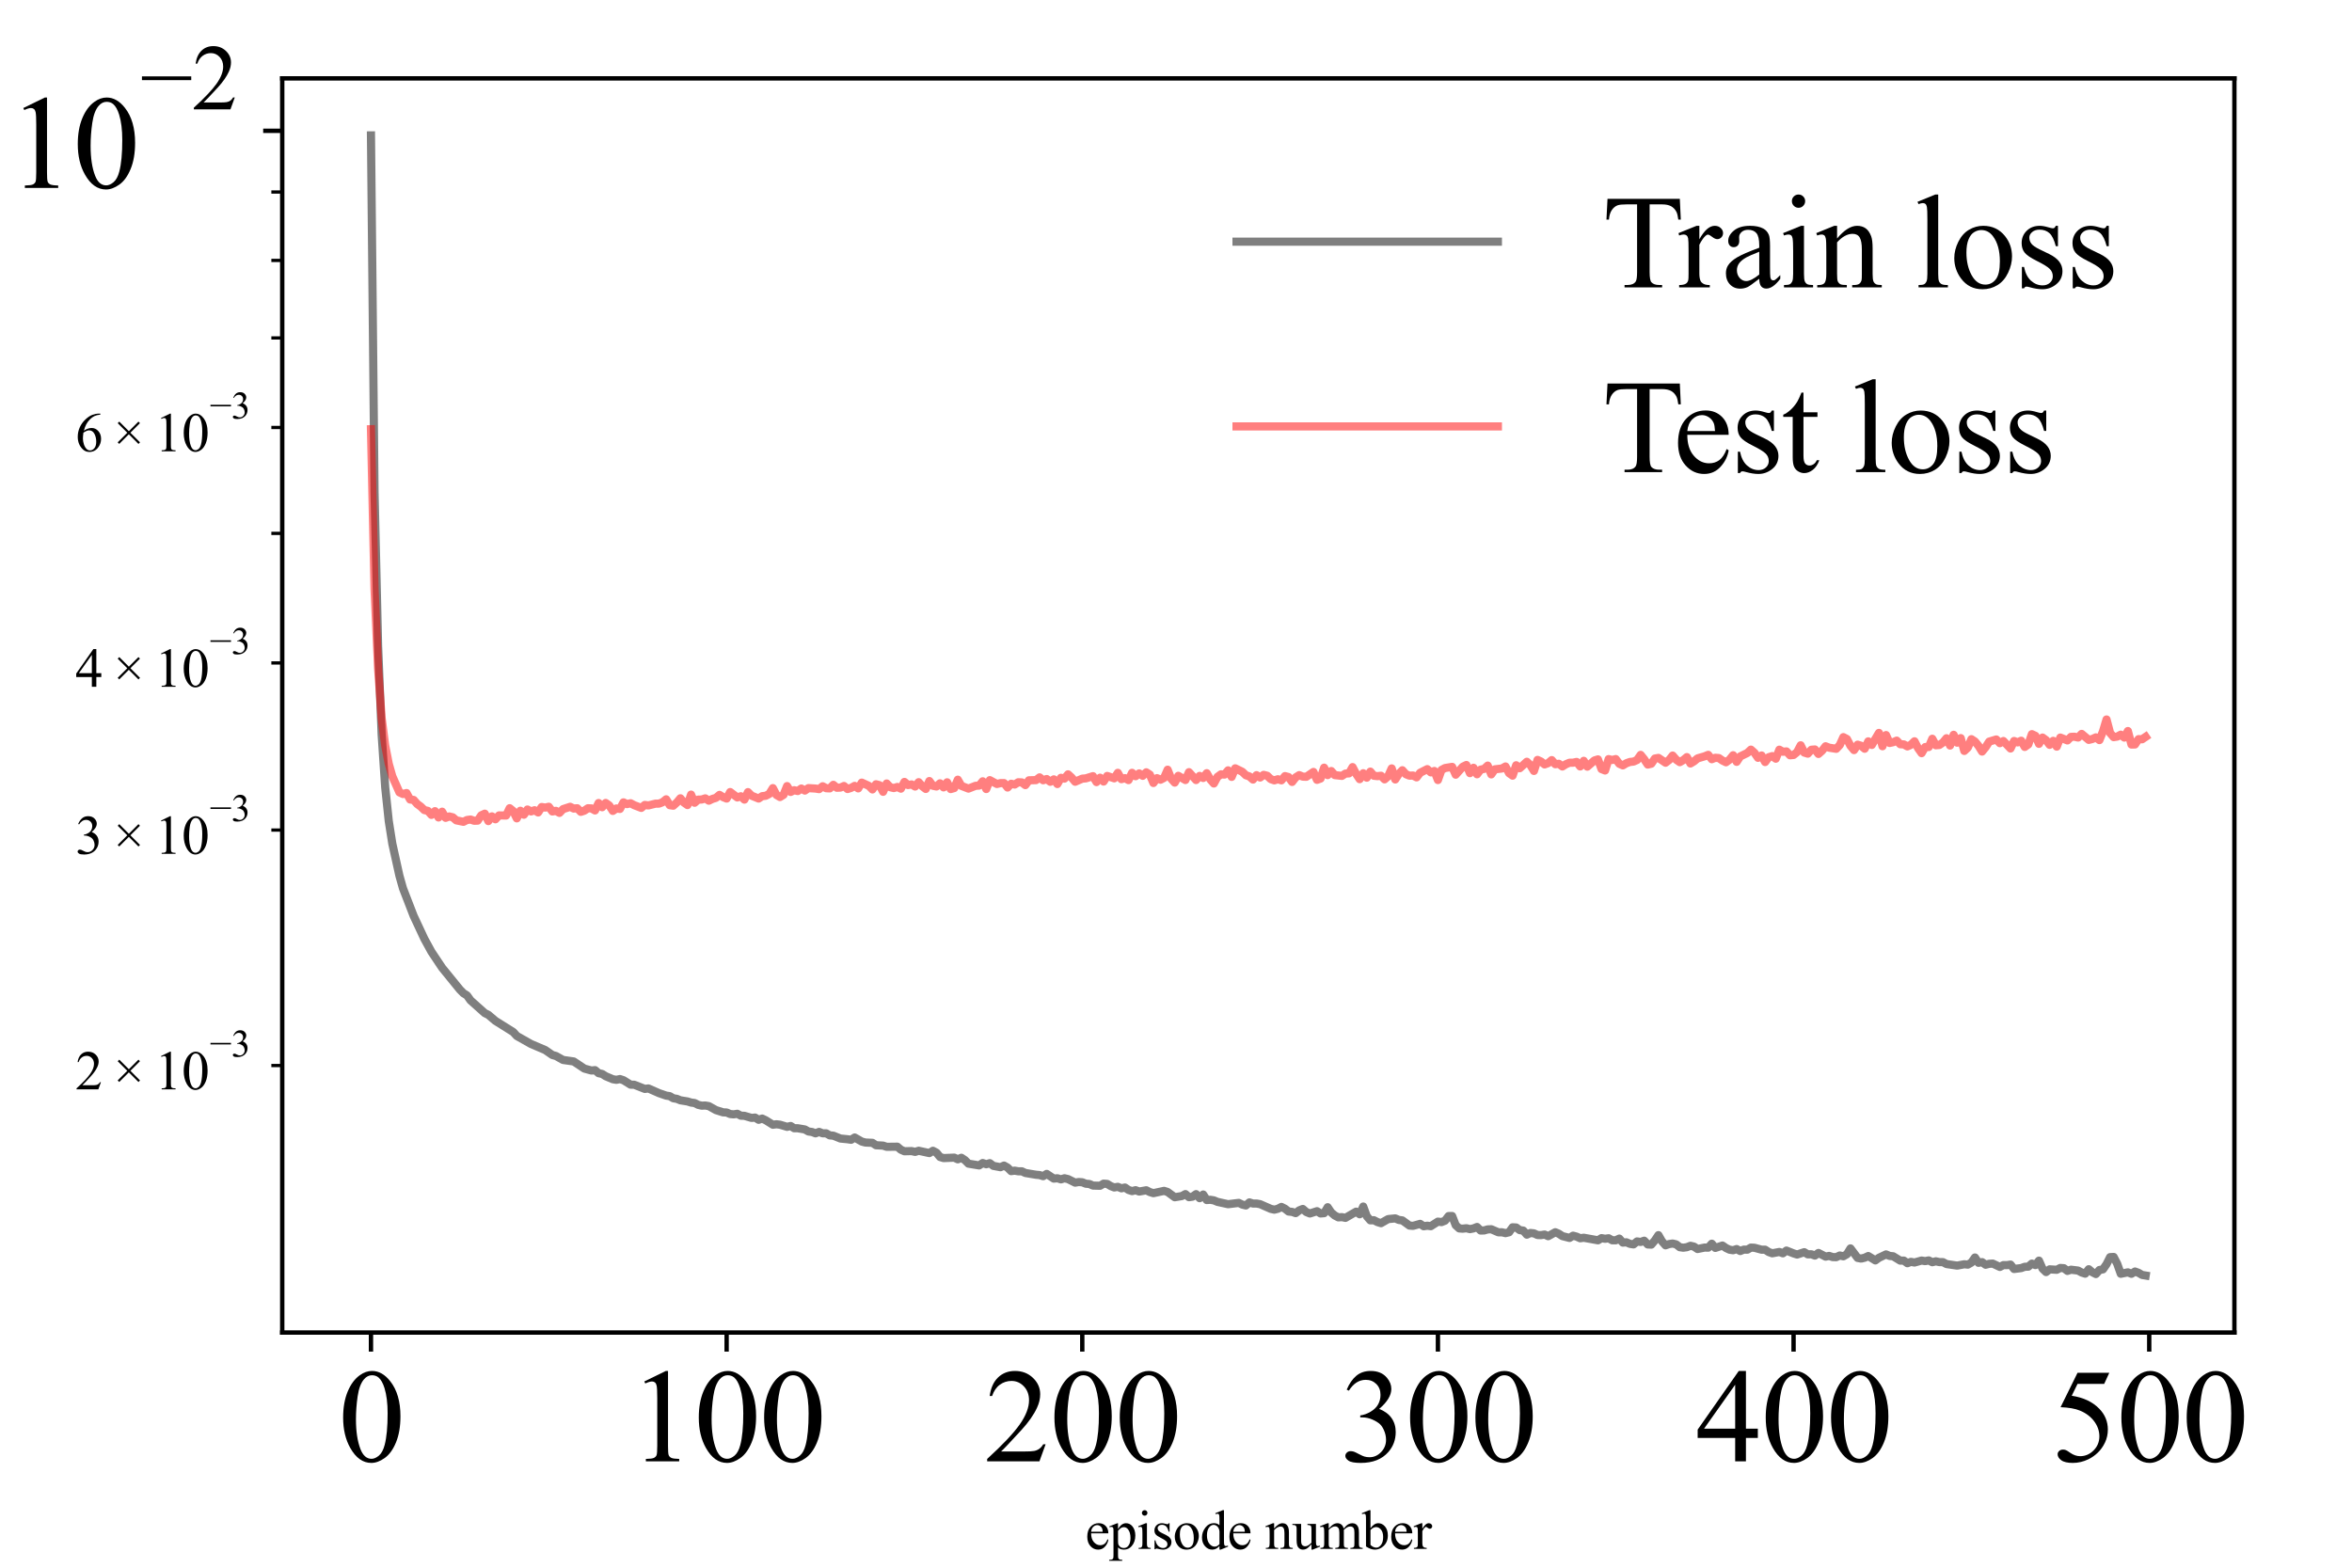 <?xml version="1.0" encoding="utf-8" standalone="no"?>
<!DOCTYPE svg PUBLIC "-//W3C//DTD SVG 1.1//EN"
  "http://www.w3.org/Graphics/SVG/1.1/DTD/svg11.dtd">
<svg xmlns:xlink="http://www.w3.org/1999/xlink" width="432pt" height="288pt" viewBox="0 0 432 288" xmlns="http://www.w3.org/2000/svg" version="1.1">
 <defs>
  <style type="text/css">*{stroke-linejoin: round; stroke-linecap: butt}</style>
 </defs>
 <g id="figure_1">
  <g id="patch_1">
   <path d="M 0 288 
L 432 288 
L 432 0 
L 0 0 
z
" style="fill: #ffffff"/>
  </g>
  <g id="axes_1">
   <g id="patch_2">
    <path d="M 51.84 244.8 
L 410.4 244.8 
L 410.4 14.4 
L 51.84 14.4 
z
" style="fill: #ffffff"/>
   </g>
   <g id="matplotlib.axis_1">
    <g id="xtick_1">
     <g id="line2d_1">
      <defs>
       <path id="me696d6ee1f" d="M 0 0 
L 0 3.5 
" style="stroke: #000000; stroke-width: 0.8"/>
      </defs>
      <g>
       <use xlink:href="#me696d6ee1f" x="68.138" y="244.8" style="stroke: #000000; stroke-width: 0.8"/>
      </g>
     </g>
     <g id="text_1">
      <!-- 0 -->
      <g transform="translate(62.138 268.465) scale(0.24 -0.24)">
       <defs>
        <path id="TimesNewRomanPSMT-30" d="M 231 2094 
Q 231 2819 450 3342 
Q 669 3866 1031 4122 
Q 1313 4325 1613 4325 
Q 2100 4325 2488 3828 
Q 2972 3213 2972 2159 
Q 2972 1422 2759 906 
Q 2547 391 2217 158 
Q 1888 -75 1581 -75 
Q 975 -75 572 641 
Q 231 1244 231 2094 
z
M 844 2016 
Q 844 1141 1059 588 
Q 1238 122 1591 122 
Q 1759 122 1940 273 
Q 2122 425 2216 781 
Q 2359 1319 2359 2297 
Q 2359 3022 2209 3506 
Q 2097 3866 1919 4016 
Q 1791 4119 1609 4119 
Q 1397 4119 1231 3928 
Q 1006 3669 925 3112 
Q 844 2556 844 2016 
z
" transform="scale(0.016)"/>
       </defs>
       <use xlink:href="#TimesNewRomanPSMT-30"/>
      </g>
     </g>
    </g>
    <g id="xtick_2">
     <g id="line2d_2">
      <g>
       <use xlink:href="#me696d6ee1f" x="133.462" y="244.8" style="stroke: #000000; stroke-width: 0.8"/>
      </g>
     </g>
     <g id="text_2">
      <!-- 100 -->
      <g transform="translate(115.462 268.465) scale(0.24 -0.24)">
       <defs>
        <path id="TimesNewRomanPSMT-31" d="M 750 3822 
L 1781 4325 
L 1884 4325 
L 1884 747 
Q 1884 391 1914 303 
Q 1944 216 2037 169 
Q 2131 122 2419 116 
L 2419 0 
L 825 0 
L 825 116 
Q 1125 122 1212 167 
Q 1300 213 1334 289 
Q 1369 366 1369 747 
L 1369 3034 
Q 1369 3497 1338 3628 
Q 1316 3728 1258 3775 
Q 1200 3822 1119 3822 
Q 1003 3822 797 3725 
L 750 3822 
z
" transform="scale(0.016)"/>
       </defs>
       <use xlink:href="#TimesNewRomanPSMT-31"/>
       <use xlink:href="#TimesNewRomanPSMT-30" x="50"/>
       <use xlink:href="#TimesNewRomanPSMT-30" x="100"/>
      </g>
     </g>
    </g>
    <g id="xtick_3">
     <g id="line2d_3">
      <g>
       <use xlink:href="#me696d6ee1f" x="198.785" y="244.8" style="stroke: #000000; stroke-width: 0.8"/>
      </g>
     </g>
     <g id="text_3">
      <!-- 200 -->
      <g transform="translate(180.785 268.465) scale(0.24 -0.24)">
       <defs>
        <path id="TimesNewRomanPSMT-32" d="M 2934 816 
L 2638 0 
L 138 0 
L 138 116 
Q 1241 1122 1691 1759 
Q 2141 2397 2141 2925 
Q 2141 3328 1894 3587 
Q 1647 3847 1303 3847 
Q 991 3847 742 3664 
Q 494 3481 375 3128 
L 259 3128 
Q 338 3706 661 4015 
Q 984 4325 1469 4325 
Q 1984 4325 2329 3994 
Q 2675 3663 2675 3213 
Q 2675 2891 2525 2569 
Q 2294 2063 1775 1497 
Q 997 647 803 472 
L 1909 472 
Q 2247 472 2383 497 
Q 2519 522 2628 598 
Q 2738 675 2819 816 
L 2934 816 
z
" transform="scale(0.016)"/>
       </defs>
       <use xlink:href="#TimesNewRomanPSMT-32"/>
       <use xlink:href="#TimesNewRomanPSMT-30" x="50"/>
       <use xlink:href="#TimesNewRomanPSMT-30" x="100"/>
      </g>
     </g>
    </g>
    <g id="xtick_4">
     <g id="line2d_4">
      <g>
       <use xlink:href="#me696d6ee1f" x="264.108" y="244.8" style="stroke: #000000; stroke-width: 0.8"/>
      </g>
     </g>
     <g id="text_4">
      <!-- 300 -->
      <g transform="translate(246.108 268.465) scale(0.24 -0.24)">
       <defs>
        <path id="TimesNewRomanPSMT-33" d="M 325 3431 
Q 506 3859 782 4092 
Q 1059 4325 1472 4325 
Q 1981 4325 2253 3994 
Q 2459 3747 2459 3466 
Q 2459 3003 1878 2509 
Q 2269 2356 2469 2072 
Q 2669 1788 2669 1403 
Q 2669 853 2319 450 
Q 1863 -75 997 -75 
Q 569 -75 414 31 
Q 259 138 259 259 
Q 259 350 332 419 
Q 406 488 509 488 
Q 588 488 669 463 
Q 722 447 909 348 
Q 1097 250 1169 231 
Q 1284 197 1416 197 
Q 1734 197 1970 444 
Q 2206 691 2206 1028 
Q 2206 1275 2097 1509 
Q 2016 1684 1919 1775 
Q 1784 1900 1550 2001 
Q 1316 2103 1072 2103 
L 972 2103 
L 972 2197 
Q 1219 2228 1467 2375 
Q 1716 2522 1828 2728 
Q 1941 2934 1941 3181 
Q 1941 3503 1739 3701 
Q 1538 3900 1238 3900 
Q 753 3900 428 3381 
L 325 3431 
z
" transform="scale(0.016)"/>
       </defs>
       <use xlink:href="#TimesNewRomanPSMT-33"/>
       <use xlink:href="#TimesNewRomanPSMT-30" x="50"/>
       <use xlink:href="#TimesNewRomanPSMT-30" x="100"/>
      </g>
     </g>
    </g>
    <g id="xtick_5">
     <g id="line2d_5">
      <g>
       <use xlink:href="#me696d6ee1f" x="329.432" y="244.8" style="stroke: #000000; stroke-width: 0.8"/>
      </g>
     </g>
     <g id="text_5">
      <!-- 400 -->
      <g transform="translate(311.432 268.465) scale(0.24 -0.24)">
       <defs>
        <path id="TimesNewRomanPSMT-34" d="M 2978 1563 
L 2978 1119 
L 2409 1119 
L 2409 0 
L 1894 0 
L 1894 1119 
L 100 1119 
L 100 1519 
L 2066 4325 
L 2409 4325 
L 2409 1563 
L 2978 1563 
z
M 1894 1563 
L 1894 3666 
L 406 1563 
L 1894 1563 
z
" transform="scale(0.016)"/>
       </defs>
       <use xlink:href="#TimesNewRomanPSMT-34"/>
       <use xlink:href="#TimesNewRomanPSMT-30" x="50"/>
       <use xlink:href="#TimesNewRomanPSMT-30" x="100"/>
      </g>
     </g>
    </g>
    <g id="xtick_6">
     <g id="line2d_6">
      <g>
       <use xlink:href="#me696d6ee1f" x="394.755" y="244.8" style="stroke: #000000; stroke-width: 0.8"/>
      </g>
     </g>
     <g id="text_6">
      <!-- 500 -->
      <g transform="translate(376.755 268.465) scale(0.24 -0.24)">
       <defs>
        <path id="TimesNewRomanPSMT-35" d="M 2778 4238 
L 2534 3706 
L 1259 3706 
L 981 3138 
Q 1809 3016 2294 2522 
Q 2709 2097 2709 1522 
Q 2709 1188 2573 903 
Q 2438 619 2231 419 
Q 2025 219 1772 97 
Q 1413 -75 1034 -75 
Q 653 -75 479 54 
Q 306 184 306 341 
Q 306 428 378 495 
Q 450 563 559 563 
Q 641 563 702 538 
Q 763 513 909 409 
Q 1144 247 1384 247 
Q 1750 247 2026 523 
Q 2303 800 2303 1197 
Q 2303 1581 2056 1914 
Q 1809 2247 1375 2428 
Q 1034 2569 447 2591 
L 1259 4238 
L 2778 4238 
z
" transform="scale(0.016)"/>
       </defs>
       <use xlink:href="#TimesNewRomanPSMT-35"/>
       <use xlink:href="#TimesNewRomanPSMT-30" x="50"/>
       <use xlink:href="#TimesNewRomanPSMT-30" x="100"/>
      </g>
     </g>
    </g>
    <g id="text_7">
     <!-- episode number -->
     <g transform="translate(199.322 284.543) scale(0.1 -0.1)">
      <defs>
       <path id="TimesNewRomanPSMT-65" d="M 681 1784 
Q 678 1147 991 784 
Q 1303 422 1725 422 
Q 2006 422 2214 576 
Q 2422 731 2563 1106 
L 2659 1044 
Q 2594 616 2278 264 
Q 1963 -88 1488 -88 
Q 972 -88 605 314 
Q 238 716 238 1394 
Q 238 2128 614 2539 
Q 991 2950 1559 2950 
Q 2041 2950 2350 2633 
Q 2659 2316 2659 1784 
L 681 1784 
z
M 681 1966 
L 2006 1966 
Q 1991 2241 1941 2353 
Q 1863 2528 1708 2628 
Q 1553 2728 1384 2728 
Q 1125 2728 920 2526 
Q 716 2325 681 1966 
z
" transform="scale(0.016)"/>
       <path id="TimesNewRomanPSMT-70" d="M -6 2578 
L 875 2934 
L 994 2934 
L 994 2266 
Q 1216 2644 1439 2795 
Q 1663 2947 1909 2947 
Q 2341 2947 2628 2609 
Q 2981 2197 2981 1534 
Q 2981 794 2556 309 
Q 2206 -88 1675 -88 
Q 1444 -88 1275 -22 
Q 1150 25 994 166 
L 994 -706 
Q 994 -1000 1030 -1079 
Q 1066 -1159 1155 -1206 
Q 1244 -1253 1478 -1253 
L 1478 -1369 
L -22 -1369 
L -22 -1253 
L 56 -1253 
Q 228 -1256 350 -1188 
Q 409 -1153 442 -1076 
Q 475 -1000 475 -688 
L 475 2019 
Q 475 2297 450 2372 
Q 425 2447 370 2484 
Q 316 2522 222 2522 
Q 147 2522 31 2478 
L -6 2578 
z
M 994 2081 
L 994 1013 
Q 994 666 1022 556 
Q 1066 375 1236 237 
Q 1406 100 1666 100 
Q 1978 100 2172 344 
Q 2425 663 2425 1241 
Q 2425 1897 2138 2250 
Q 1938 2494 1663 2494 
Q 1513 2494 1366 2419 
Q 1253 2363 994 2081 
z
" transform="scale(0.016)"/>
       <path id="TimesNewRomanPSMT-69" d="M 928 4444 
Q 1059 4444 1151 4351 
Q 1244 4259 1244 4128 
Q 1244 3997 1151 3903 
Q 1059 3809 928 3809 
Q 797 3809 703 3903 
Q 609 3997 609 4128 
Q 609 4259 701 4351 
Q 794 4444 928 4444 
z
M 1188 2947 
L 1188 647 
Q 1188 378 1227 289 
Q 1266 200 1342 156 
Q 1419 113 1622 113 
L 1622 0 
L 231 0 
L 231 113 
Q 441 113 512 153 
Q 584 194 626 287 
Q 669 381 669 647 
L 669 1750 
Q 669 2216 641 2353 
Q 619 2453 572 2492 
Q 525 2531 444 2531 
Q 356 2531 231 2484 
L 188 2597 
L 1050 2947 
L 1188 2947 
z
" transform="scale(0.016)"/>
       <path id="TimesNewRomanPSMT-73" d="M 2050 2947 
L 2050 1972 
L 1947 1972 
Q 1828 2431 1642 2597 
Q 1456 2763 1169 2763 
Q 950 2763 815 2647 
Q 681 2531 681 2391 
Q 681 2216 781 2091 
Q 878 1963 1175 1819 
L 1631 1597 
Q 2266 1288 2266 781 
Q 2266 391 1970 151 
Q 1675 -88 1309 -88 
Q 1047 -88 709 6 
Q 606 38 541 38 
Q 469 38 428 -44 
L 325 -44 
L 325 978 
L 428 978 
Q 516 541 762 319 
Q 1009 97 1316 97 
Q 1531 97 1667 223 
Q 1803 350 1803 528 
Q 1803 744 1651 891 
Q 1500 1038 1047 1263 
Q 594 1488 453 1669 
Q 313 1847 313 2119 
Q 313 2472 555 2709 
Q 797 2947 1181 2947 
Q 1350 2947 1591 2875 
Q 1750 2828 1803 2828 
Q 1853 2828 1881 2850 
Q 1909 2872 1947 2947 
L 2050 2947 
z
" transform="scale(0.016)"/>
       <path id="TimesNewRomanPSMT-6f" d="M 1600 2947 
Q 2250 2947 2644 2453 
Q 2978 2031 2978 1484 
Q 2978 1100 2793 706 
Q 2609 313 2286 112 
Q 1963 -88 1566 -88 
Q 919 -88 538 428 
Q 216 863 216 1403 
Q 216 1797 411 2186 
Q 606 2575 925 2761 
Q 1244 2947 1600 2947 
z
M 1503 2744 
Q 1338 2744 1170 2645 
Q 1003 2547 900 2300 
Q 797 2053 797 1666 
Q 797 1041 1045 587 
Q 1294 134 1700 134 
Q 2003 134 2200 384 
Q 2397 634 2397 1244 
Q 2397 2006 2069 2444 
Q 1847 2744 1503 2744 
z
" transform="scale(0.016)"/>
       <path id="TimesNewRomanPSMT-64" d="M 2222 322 
Q 2013 103 1813 7 
Q 1613 -88 1381 -88 
Q 913 -88 563 304 
Q 213 697 213 1313 
Q 213 1928 600 2439 
Q 988 2950 1597 2950 
Q 1975 2950 2222 2709 
L 2222 3238 
Q 2222 3728 2198 3840 
Q 2175 3953 2125 3993 
Q 2075 4034 2000 4034 
Q 1919 4034 1784 3984 
L 1744 4094 
L 2597 4444 
L 2738 4444 
L 2738 1134 
Q 2738 631 2761 520 
Q 2784 409 2836 365 
Q 2888 322 2956 322 
Q 3041 322 3181 375 
L 3216 266 
L 2366 -88 
L 2222 -88 
L 2222 322 
z
M 2222 541 
L 2222 2016 
Q 2203 2228 2109 2403 
Q 2016 2578 1861 2667 
Q 1706 2756 1559 2756 
Q 1284 2756 1069 2509 
Q 784 2184 784 1559 
Q 784 928 1059 592 
Q 1334 256 1672 256 
Q 1956 256 2222 541 
z
" transform="scale(0.016)"/>
       <path id="TimesNewRomanPSMT-20" transform="scale(0.016)"/>
       <path id="TimesNewRomanPSMT-6e" d="M 1034 2341 
Q 1538 2947 1994 2947 
Q 2228 2947 2397 2830 
Q 2566 2713 2666 2444 
Q 2734 2256 2734 1869 
L 2734 647 
Q 2734 375 2778 278 
Q 2813 200 2889 156 
Q 2966 113 3172 113 
L 3172 0 
L 1756 0 
L 1756 113 
L 1816 113 
Q 2016 113 2095 173 
Q 2175 234 2206 353 
Q 2219 400 2219 647 
L 2219 1819 
Q 2219 2209 2117 2386 
Q 2016 2563 1775 2563 
Q 1403 2563 1034 2156 
L 1034 647 
Q 1034 356 1069 288 
Q 1113 197 1189 155 
Q 1266 113 1500 113 
L 1500 0 
L 84 0 
L 84 113 
L 147 113 
Q 366 113 442 223 
Q 519 334 519 647 
L 519 1709 
Q 519 2225 495 2337 
Q 472 2450 423 2490 
Q 375 2531 294 2531 
Q 206 2531 84 2484 
L 38 2597 
L 900 2947 
L 1034 2947 
L 1034 2341 
z
" transform="scale(0.016)"/>
       <path id="TimesNewRomanPSMT-75" d="M 2709 2863 
L 2709 1128 
Q 2709 631 2732 520 
Q 2756 409 2807 365 
Q 2859 322 2928 322 
Q 3025 322 3147 375 
L 3191 266 
L 2334 -88 
L 2194 -88 
L 2194 519 
Q 1825 119 1631 15 
Q 1438 -88 1222 -88 
Q 981 -88 804 51 
Q 628 191 559 409 
Q 491 628 491 1028 
L 491 2306 
Q 491 2509 447 2587 
Q 403 2666 317 2708 
Q 231 2750 6 2747 
L 6 2863 
L 1009 2863 
L 1009 947 
Q 1009 547 1148 422 
Q 1288 297 1484 297 
Q 1619 297 1789 381 
Q 1959 466 2194 703 
L 2194 2325 
Q 2194 2569 2105 2655 
Q 2016 2741 1734 2747 
L 1734 2863 
L 2709 2863 
z
" transform="scale(0.016)"/>
       <path id="TimesNewRomanPSMT-6d" d="M 1050 2338 
Q 1363 2650 1419 2697 
Q 1559 2816 1721 2881 
Q 1884 2947 2044 2947 
Q 2313 2947 2506 2790 
Q 2700 2634 2766 2338 
Q 3088 2713 3309 2830 
Q 3531 2947 3766 2947 
Q 3994 2947 4170 2830 
Q 4347 2713 4450 2447 
Q 4519 2266 4519 1878 
L 4519 647 
Q 4519 378 4559 278 
Q 4591 209 4675 161 
Q 4759 113 4950 113 
L 4950 0 
L 3538 0 
L 3538 113 
L 3597 113 
Q 3781 113 3884 184 
Q 3956 234 3988 344 
Q 4000 397 4000 647 
L 4000 1878 
Q 4000 2228 3916 2372 
Q 3794 2572 3525 2572 
Q 3359 2572 3192 2489 
Q 3025 2406 2788 2181 
L 2781 2147 
L 2788 2013 
L 2788 647 
Q 2788 353 2820 281 
Q 2853 209 2943 161 
Q 3034 113 3253 113 
L 3253 0 
L 1806 0 
L 1806 113 
Q 2044 113 2133 169 
Q 2222 225 2256 338 
Q 2272 391 2272 647 
L 2272 1878 
Q 2272 2228 2169 2381 
Q 2031 2581 1784 2581 
Q 1616 2581 1450 2491 
Q 1191 2353 1050 2181 
L 1050 647 
Q 1050 366 1089 281 
Q 1128 197 1204 155 
Q 1281 113 1516 113 
L 1516 0 
L 100 0 
L 100 113 
Q 297 113 375 155 
Q 453 197 493 289 
Q 534 381 534 647 
L 534 1741 
Q 534 2213 506 2350 
Q 484 2453 437 2492 
Q 391 2531 309 2531 
Q 222 2531 100 2484 
L 53 2597 
L 916 2947 
L 1050 2947 
L 1050 2338 
z
" transform="scale(0.016)"/>
       <path id="TimesNewRomanPSMT-62" d="M 984 2369 
Q 1400 2947 1881 2947 
Q 2322 2947 2650 2570 
Q 2978 2194 2978 1541 
Q 2978 778 2472 313 
Q 2038 -88 1503 -88 
Q 1253 -88 995 3 
Q 738 94 469 275 
L 469 3241 
Q 469 3728 445 3840 
Q 422 3953 372 3993 
Q 322 4034 247 4034 
Q 159 4034 28 3984 
L -16 4094 
L 844 4444 
L 984 4444 
L 984 2369 
z
M 984 2169 
L 984 456 
Q 1144 300 1314 220 
Q 1484 141 1663 141 
Q 1947 141 2192 453 
Q 2438 766 2438 1363 
Q 2438 1913 2192 2208 
Q 1947 2503 1634 2503 
Q 1469 2503 1303 2419 
Q 1178 2356 984 2169 
z
" transform="scale(0.016)"/>
       <path id="TimesNewRomanPSMT-72" d="M 1038 2947 
L 1038 2303 
Q 1397 2947 1775 2947 
Q 1947 2947 2059 2842 
Q 2172 2738 2172 2600 
Q 2172 2478 2090 2393 
Q 2009 2309 1897 2309 
Q 1788 2309 1652 2417 
Q 1516 2525 1450 2525 
Q 1394 2525 1328 2463 
Q 1188 2334 1038 2041 
L 1038 669 
Q 1038 431 1097 309 
Q 1138 225 1241 169 
Q 1344 113 1538 113 
L 1538 0 
L 72 0 
L 72 113 
Q 291 113 397 181 
Q 475 231 506 341 
Q 522 394 522 644 
L 522 1753 
Q 522 2253 501 2348 
Q 481 2444 426 2487 
Q 372 2531 291 2531 
Q 194 2531 72 2484 
L 41 2597 
L 906 2947 
L 1038 2947 
z
" transform="scale(0.016)"/>
      </defs>
      <use xlink:href="#TimesNewRomanPSMT-65"/>
      <use xlink:href="#TimesNewRomanPSMT-70" x="44.385"/>
      <use xlink:href="#TimesNewRomanPSMT-69" x="94.385"/>
      <use xlink:href="#TimesNewRomanPSMT-73" x="122.168"/>
      <use xlink:href="#TimesNewRomanPSMT-6f" x="161.084"/>
      <use xlink:href="#TimesNewRomanPSMT-64" x="211.084"/>
      <use xlink:href="#TimesNewRomanPSMT-65" x="261.084"/>
      <use xlink:href="#TimesNewRomanPSMT-20" x="305.469"/>
      <use xlink:href="#TimesNewRomanPSMT-6e" x="330.469"/>
      <use xlink:href="#TimesNewRomanPSMT-75" x="380.469"/>
      <use xlink:href="#TimesNewRomanPSMT-6d" x="430.469"/>
      <use xlink:href="#TimesNewRomanPSMT-62" x="508.252"/>
      <use xlink:href="#TimesNewRomanPSMT-65" x="558.252"/>
      <use xlink:href="#TimesNewRomanPSMT-72" x="602.637"/>
     </g>
    </g>
   </g>
   <g id="matplotlib.axis_2">
    <g id="ytick_1">
     <g id="line2d_7">
      <defs>
       <path id="mac042d6690" d="M 0 0 
L -3.5 0 
" style="stroke: #000000; stroke-width: 0.8"/>
      </defs>
      <g>
       <use xlink:href="#mac042d6690" x="51.84" y="24.03" style="stroke: #000000; stroke-width: 0.8"/>
      </g>
     </g>
     <g id="text_8">
      <!-- $\mathdefault{10^{-2}}$ -->
      <g transform="translate(1.4 34.663) scale(0.24 -0.24)">
       <defs>
        <path id="TimesNewRomanPSMT-2212" d="M 3484 2000 
L 116 2000 
L 116 2256 
L 3484 2256 
L 3484 2000 
z
" transform="scale(0.016)"/>
       </defs>
       <use xlink:href="#TimesNewRomanPSMT-31" transform="translate(0 0.583)"/>
       <use xlink:href="#TimesNewRomanPSMT-30" transform="translate(50 0.583)"/>
       <use xlink:href="#TimesNewRomanPSMT-2212" transform="translate(101.503 60.695) scale(0.7)"/>
       <use xlink:href="#TimesNewRomanPSMT-32" transform="translate(140.98 60.695) scale(0.7)"/>
      </g>
     </g>
    </g>
    <g id="ytick_2">
     <g id="line2d_8">
      <defs>
       <path id="mac610596c2" d="M 0 0 
L -2 0 
" style="stroke: #000000; stroke-width: 0.6"/>
      </defs>
      <g>
       <use xlink:href="#mac610596c2" x="51.84" y="195.752" style="stroke: #000000; stroke-width: 0.6"/>
      </g>
     </g>
     <g id="text_9">
      <!-- $\mathdefault{2\times10^{-3}}$ -->
      <g transform="translate(13.84 200.182) scale(0.1 -0.1)">
       <defs>
        <path id="TimesNewRomanPSMT-d7" d="M 516 1025 
L 1619 2128 
L 519 3228 
L 700 3409 
L 1800 2309 
L 2900 3409 
L 3075 3231 
L 1975 2131 
L 3081 1025 
L 2903 844 
L 1797 1950 
L 694 847 
L 516 1025 
z
" transform="scale(0.016)"/>
       </defs>
       <use xlink:href="#TimesNewRomanPSMT-32" transform="translate(0 0.583)"/>
       <use xlink:href="#TimesNewRomanPSMT-d7" transform="translate(69.482 0.583)"/>
       <use xlink:href="#TimesNewRomanPSMT-31" transform="translate(145.361 0.583)"/>
       <use xlink:href="#TimesNewRomanPSMT-30" transform="translate(195.361 0.583)"/>
       <use xlink:href="#TimesNewRomanPSMT-2212" transform="translate(246.864 60.695) scale(0.7)"/>
       <use xlink:href="#TimesNewRomanPSMT-33" transform="translate(286.342 60.695) scale(0.7)"/>
      </g>
     </g>
    </g>
    <g id="ytick_3">
     <g id="line2d_9">
      <g>
       <use xlink:href="#mac610596c2" x="51.84" y="152.49" style="stroke: #000000; stroke-width: 0.6"/>
      </g>
     </g>
     <g id="text_10">
      <!-- $\mathdefault{3\times10^{-3}}$ -->
      <g transform="translate(13.84 156.92) scale(0.1 -0.1)">
       <use xlink:href="#TimesNewRomanPSMT-33" transform="translate(0 0.583)"/>
       <use xlink:href="#TimesNewRomanPSMT-d7" transform="translate(69.482 0.583)"/>
       <use xlink:href="#TimesNewRomanPSMT-31" transform="translate(145.361 0.583)"/>
       <use xlink:href="#TimesNewRomanPSMT-30" transform="translate(195.361 0.583)"/>
       <use xlink:href="#TimesNewRomanPSMT-2212" transform="translate(246.864 60.695) scale(0.7)"/>
       <use xlink:href="#TimesNewRomanPSMT-33" transform="translate(286.342 60.695) scale(0.7)"/>
      </g>
     </g>
    </g>
    <g id="ytick_4">
     <g id="line2d_10">
      <g>
       <use xlink:href="#mac610596c2" x="51.84" y="121.795" style="stroke: #000000; stroke-width: 0.6"/>
      </g>
     </g>
     <g id="text_11">
      <!-- $\mathdefault{4\times10^{-3}}$ -->
      <g transform="translate(13.84 126.226) scale(0.1 -0.1)">
       <use xlink:href="#TimesNewRomanPSMT-34" transform="translate(0 0.583)"/>
       <use xlink:href="#TimesNewRomanPSMT-d7" transform="translate(69.482 0.583)"/>
       <use xlink:href="#TimesNewRomanPSMT-31" transform="translate(145.361 0.583)"/>
       <use xlink:href="#TimesNewRomanPSMT-30" transform="translate(195.361 0.583)"/>
       <use xlink:href="#TimesNewRomanPSMT-2212" transform="translate(246.864 60.695) scale(0.7)"/>
       <use xlink:href="#TimesNewRomanPSMT-33" transform="translate(286.342 60.695) scale(0.7)"/>
      </g>
     </g>
    </g>
    <g id="ytick_5">
     <g id="line2d_11">
      <g>
       <use xlink:href="#mac610596c2" x="51.84" y="97.986" style="stroke: #000000; stroke-width: 0.6"/>
      </g>
     </g>
    </g>
    <g id="ytick_6">
     <g id="line2d_12">
      <g>
       <use xlink:href="#mac610596c2" x="51.84" y="78.533" style="stroke: #000000; stroke-width: 0.6"/>
      </g>
     </g>
     <g id="text_12">
      <!-- $\mathdefault{6\times10^{-3}}$ -->
      <g transform="translate(13.84 82.964) scale(0.1 -0.1)">
       <defs>
        <path id="TimesNewRomanPSMT-36" d="M 2869 4325 
L 2869 4209 
Q 2456 4169 2195 4045 
Q 1934 3922 1679 3669 
Q 1425 3416 1258 3105 
Q 1091 2794 978 2366 
Q 1428 2675 1881 2675 
Q 2316 2675 2634 2325 
Q 2953 1975 2953 1425 
Q 2953 894 2631 456 
Q 2244 -75 1606 -75 
Q 1172 -75 869 213 
Q 275 772 275 1663 
Q 275 2231 503 2743 
Q 731 3256 1154 3653 
Q 1578 4050 1965 4187 
Q 2353 4325 2688 4325 
L 2869 4325 
z
M 925 2138 
Q 869 1716 869 1456 
Q 869 1156 980 804 
Q 1091 453 1309 247 
Q 1469 100 1697 100 
Q 1969 100 2183 356 
Q 2397 613 2397 1088 
Q 2397 1622 2184 2012 
Q 1972 2403 1581 2403 
Q 1463 2403 1327 2353 
Q 1191 2303 925 2138 
z
" transform="scale(0.016)"/>
       </defs>
       <use xlink:href="#TimesNewRomanPSMT-36" transform="translate(0 0.583)"/>
       <use xlink:href="#TimesNewRomanPSMT-d7" transform="translate(69.482 0.583)"/>
       <use xlink:href="#TimesNewRomanPSMT-31" transform="translate(145.361 0.583)"/>
       <use xlink:href="#TimesNewRomanPSMT-30" transform="translate(195.361 0.583)"/>
       <use xlink:href="#TimesNewRomanPSMT-2212" transform="translate(246.864 60.695) scale(0.7)"/>
       <use xlink:href="#TimesNewRomanPSMT-33" transform="translate(286.342 60.695) scale(0.7)"/>
      </g>
     </g>
    </g>
    <g id="ytick_7">
     <g id="line2d_13">
      <g>
       <use xlink:href="#mac610596c2" x="51.84" y="62.086" style="stroke: #000000; stroke-width: 0.6"/>
      </g>
     </g>
    </g>
    <g id="ytick_8">
     <g id="line2d_14">
      <g>
       <use xlink:href="#mac610596c2" x="51.84" y="47.839" style="stroke: #000000; stroke-width: 0.6"/>
      </g>
     </g>
    </g>
    <g id="ytick_9">
     <g id="line2d_15">
      <g>
       <use xlink:href="#mac610596c2" x="51.84" y="35.271" style="stroke: #000000; stroke-width: 0.6"/>
      </g>
     </g>
    </g>
    <g id="text_13">
     <!-- Loss -->
     <g transform="translate(-4.739 139.046) rotate(-90) scale(0.1 -0.1)">
      <defs>
       <path id="TimesNewRomanPSMT-4c" d="M 3669 1172 
L 3772 1150 
L 3409 0 
L 128 0 
L 128 116 
L 288 116 
Q 556 116 672 291 
Q 738 391 738 753 
L 738 3488 
Q 738 3884 650 3984 
Q 528 4122 288 4122 
L 128 4122 
L 128 4238 
L 2047 4238 
L 2047 4122 
Q 1709 4125 1573 4059 
Q 1438 3994 1388 3894 
Q 1338 3794 1338 3416 
L 1338 753 
Q 1338 494 1388 397 
Q 1425 331 1503 300 
Q 1581 269 1991 269 
L 2300 269 
Q 2788 269 2984 341 
Q 3181 413 3343 595 
Q 3506 778 3669 1172 
z
" transform="scale(0.016)"/>
      </defs>
      <use xlink:href="#TimesNewRomanPSMT-4c"/>
      <use xlink:href="#TimesNewRomanPSMT-6f" x="61.084"/>
      <use xlink:href="#TimesNewRomanPSMT-73" x="111.084"/>
      <use xlink:href="#TimesNewRomanPSMT-73" x="150"/>
     </g>
    </g>
   </g>
   <g id="line2d_16">
    <path d="M 68.138 24.873 
L 68.791 90.37 
L 69.445 118.627 
L 70.098 134.919 
L 70.751 144.63 
L 71.404 150.832 
L 72.058 154.987 
L 73.364 160.886 
L 74.017 163.203 
L 75.977 168.266 
L 77.937 172.459 
L 79.243 174.847 
L 81.203 177.784 
L 84.469 181.797 
L 85.122 182.462 
L 85.775 182.869 
L 86.429 183.781 
L 89.042 186.116 
L 89.695 186.439 
L 91.001 187.547 
L 92.308 188.366 
L 94.268 189.595 
L 94.921 190.315 
L 97.534 191.791 
L 100.147 192.905 
L 101.453 193.814 
L 102.106 193.99 
L 103.413 194.723 
L 105.373 195.001 
L 107.332 196.308 
L 108.639 196.667 
L 109.292 196.597 
L 109.945 197.151 
L 110.598 197.295 
L 111.252 197.713 
L 112.558 198.265 
L 113.211 198.375 
L 113.865 198.237 
L 114.518 198.451 
L 115.824 199.265 
L 116.477 199.273 
L 118.437 200.044 
L 119.09 199.961 
L 121.05 200.823 
L 122.357 201.274 
L 123.01 201.37 
L 123.663 201.762 
L 124.316 201.869 
L 124.97 202.136 
L 126.276 202.347 
L 126.929 202.55 
L 127.582 202.636 
L 128.236 202.972 
L 128.889 203.122 
L 129.542 203.096 
L 130.195 203.205 
L 131.502 203.937 
L 132.808 204.349 
L 133.462 204.375 
L 134.115 204.661 
L 134.768 204.716 
L 135.421 204.613 
L 136.074 204.963 
L 136.728 204.987 
L 138.034 205.371 
L 138.687 205.311 
L 139.341 205.715 
L 139.994 205.494 
L 140.647 205.806 
L 141.954 206.623 
L 142.607 206.539 
L 143.26 206.619 
L 144.567 207.012 
L 145.22 206.859 
L 145.873 207.269 
L 146.526 207.271 
L 147.833 207.492 
L 148.486 207.868 
L 149.139 207.953 
L 149.792 208.205 
L 150.446 207.941 
L 151.099 208.205 
L 151.752 208.204 
L 152.405 208.579 
L 153.059 208.636 
L 154.365 209.16 
L 155.672 209.29 
L 156.325 209.386 
L 156.978 208.972 
L 158.284 209.717 
L 158.938 209.893 
L 160.244 209.949 
L 160.897 210.393 
L 162.204 210.462 
L 162.857 210.681 
L 164.817 210.658 
L 165.47 211.216 
L 166.123 211.498 
L 167.43 211.465 
L 168.083 211.612 
L 168.736 211.406 
L 170.696 211.832 
L 171.349 211.411 
L 172.002 211.754 
L 172.656 212.547 
L 173.309 212.752 
L 175.269 212.67 
L 175.922 212.979 
L 176.575 212.693 
L 177.228 213.122 
L 177.881 213.775 
L 179.841 214.098 
L 180.494 213.66 
L 181.148 213.882 
L 181.801 213.686 
L 182.454 214.183 
L 183.761 214.426 
L 184.414 214.13 
L 185.067 214.499 
L 185.72 215.146 
L 186.373 215.063 
L 187.027 215.178 
L 187.68 215.18 
L 188.333 215.488 
L 190.293 215.813 
L 190.946 215.872 
L 191.599 216.076 
L 192.253 215.658 
L 193.559 216.524 
L 194.212 216.456 
L 194.866 216.662 
L 195.519 216.457 
L 196.172 216.612 
L 197.478 217.262 
L 198.132 217.15 
L 198.785 217.196 
L 199.438 217.458 
L 200.091 217.515 
L 200.745 217.802 
L 202.051 217.836 
L 202.704 217.447 
L 203.358 217.498 
L 204.011 217.896 
L 204.664 218.149 
L 205.317 218.033 
L 205.971 218.306 
L 206.624 218.161 
L 207.277 218.606 
L 207.93 218.819 
L 208.583 218.652 
L 209.237 218.899 
L 210.543 218.666 
L 211.196 218.996 
L 211.85 219.197 
L 213.809 218.772 
L 214.463 218.981 
L 215.769 219.944 
L 217.075 219.727 
L 217.729 219.369 
L 218.382 219.935 
L 219.035 219.839 
L 219.688 219.376 
L 220.342 220.118 
L 220.995 219.447 
L 221.648 220.458 
L 222.301 220.413 
L 222.955 220.522 
L 223.608 220.793 
L 225.568 221.224 
L 227.527 220.983 
L 228.18 221.297 
L 228.834 221.456 
L 229.487 220.895 
L 230.14 221.106 
L 230.793 221.1 
L 231.447 221.217 
L 233.406 222.078 
L 234.06 222.227 
L 234.713 222.063 
L 235.366 221.725 
L 236.019 222.052 
L 236.672 222.57 
L 237.326 222.636 
L 237.979 222.862 
L 238.632 222.359 
L 239.285 222.097 
L 239.939 222.666 
L 240.592 222.93 
L 241.898 222.507 
L 242.552 222.923 
L 243.205 222.873 
L 243.858 221.779 
L 244.511 222.749 
L 245.165 223.303 
L 245.818 223.642 
L 246.471 223.599 
L 247.124 223.732 
L 249.084 222.594 
L 249.737 223.072 
L 250.39 221.655 
L 251.044 223.442 
L 251.697 224.187 
L 252.35 224.169 
L 253.003 224.507 
L 253.657 224.708 
L 254.963 223.96 
L 256.269 223.832 
L 256.923 224.113 
L 257.576 224.203 
L 258.882 225.151 
L 259.536 225.201 
L 260.842 224.836 
L 261.495 225.273 
L 262.149 225.176 
L 262.802 225.261 
L 264.108 224.424 
L 264.762 224.511 
L 265.415 224.251 
L 266.068 223.404 
L 266.721 223.396 
L 267.374 225.079 
L 268.028 225.674 
L 268.681 225.721 
L 269.334 225.638 
L 269.987 225.802 
L 270.641 225.672 
L 271.294 225.407 
L 271.947 226.057 
L 272.6 226.045 
L 273.254 225.854 
L 273.907 225.826 
L 275.213 226.388 
L 275.867 226.384 
L 276.52 226.538 
L 277.173 226.381 
L 277.826 225.469 
L 278.479 225.501 
L 279.133 225.984 
L 279.786 226.074 
L 280.439 226.819 
L 281.092 226.512 
L 281.746 226.582 
L 282.399 226.884 
L 283.052 226.905 
L 283.705 226.799 
L 284.359 227.101 
L 285.665 226.375 
L 286.318 226.655 
L 286.971 227.086 
L 288.278 227.418 
L 288.931 227.008 
L 289.584 227.183 
L 290.238 227.48 
L 290.891 227.386 
L 293.504 227.856 
L 294.157 227.458 
L 294.81 227.577 
L 295.464 227.48 
L 296.117 227.849 
L 296.77 227.854 
L 297.423 227.545 
L 298.076 228.278 
L 298.73 228.223 
L 299.383 228.508 
L 300.036 228.607 
L 300.689 228.062 
L 301.343 228.162 
L 301.996 227.929 
L 302.649 228.62 
L 303.302 228.649 
L 303.956 227.882 
L 304.609 226.909 
L 305.262 228.041 
L 305.915 228.777 
L 306.568 228.55 
L 307.222 228.447 
L 307.875 228.607 
L 308.528 229.124 
L 309.181 229.214 
L 309.835 229.123 
L 310.488 228.864 
L 311.141 229.017 
L 311.794 229.456 
L 313.101 229.188 
L 313.754 229.21 
L 314.407 228.483 
L 315.061 229.254 
L 316.367 228.819 
L 317.02 229.272 
L 317.673 229.583 
L 318.327 229.681 
L 318.98 229.467 
L 319.633 229.827 
L 320.286 229.565 
L 320.94 229.578 
L 321.593 229.198 
L 322.246 229.228 
L 323.553 229.583 
L 324.206 229.582 
L 324.859 230.005 
L 325.512 230.243 
L 326.819 229.997 
L 327.472 230.243 
L 328.125 229.742 
L 329.432 230.264 
L 330.085 230.47 
L 331.391 230.041 
L 332.045 230.436 
L 332.698 230.423 
L 333.351 230.661 
L 334.004 230.183 
L 335.311 230.855 
L 335.964 230.723 
L 336.617 230.939 
L 337.27 230.951 
L 337.924 230.648 
L 338.577 230.793 
L 339.23 230.418 
L 339.883 229.347 
L 341.19 231.092 
L 341.843 231.213 
L 342.496 231.053 
L 343.15 230.748 
L 344.456 231.549 
L 345.109 231.07 
L 346.416 230.447 
L 347.069 230.726 
L 347.722 230.791 
L 349.029 231.591 
L 349.682 231.585 
L 350.335 232.065 
L 350.988 231.815 
L 351.642 231.937 
L 352.948 231.575 
L 353.601 231.683 
L 354.255 231.55 
L 354.908 231.881 
L 355.561 231.715 
L 356.214 231.861 
L 356.867 231.868 
L 357.521 232.218 
L 359.48 232.506 
L 360.787 232.259 
L 361.44 232.325 
L 362.093 231.948 
L 362.747 231.015 
L 363.4 231.993 
L 364.053 231.866 
L 364.706 232.345 
L 365.36 232.175 
L 366.013 232.133 
L 367.319 232.748 
L 367.972 232.411 
L 368.626 232.42 
L 369.279 232.316 
L 369.932 233.127 
L 371.239 232.958 
L 371.892 232.721 
L 372.545 232.698 
L 373.198 232.135 
L 373.852 232.407 
L 374.505 231.592 
L 375.158 233.07 
L 375.811 233.692 
L 376.465 233.19 
L 377.771 233.271 
L 378.424 232.938 
L 379.077 232.981 
L 379.731 233.477 
L 380.384 233.258 
L 381.69 233.414 
L 382.344 233.773 
L 382.997 233.985 
L 383.65 233.17 
L 384.303 233.72 
L 384.957 234.053 
L 385.61 233.312 
L 386.263 233.19 
L 386.916 232.246 
L 387.569 230.949 
L 388.223 230.915 
L 388.876 232.169 
L 389.529 234.005 
L 390.836 233.743 
L 391.489 234.008 
L 392.142 233.593 
L 392.795 233.832 
L 393.449 234.22 
L 394.102 234.327 
L 394.102 234.327 
" clip-path="url(#pce4b11cd4b)" style="fill: none; stroke: #000000; stroke-opacity: 0.5; stroke-width: 1.5; stroke-linecap: square"/>
   </g>
   <g id="line2d_17">
    <path d="M 68.138 78.849 
L 68.791 108.22 
L 69.445 122.772 
L 70.098 131.912 
L 70.751 136.968 
L 71.404 140.326 
L 72.058 142.613 
L 73.364 145.563 
L 74.017 145.869 
L 74.671 145.688 
L 75.324 146.876 
L 75.977 146.956 
L 76.63 147.704 
L 77.283 148.182 
L 77.937 148.815 
L 78.59 148.967 
L 79.243 149.705 
L 79.896 149.017 
L 80.55 150.177 
L 81.203 149.116 
L 81.856 150.245 
L 82.509 149.991 
L 83.163 150.148 
L 83.816 150.71 
L 85.122 150.973 
L 85.775 150.642 
L 86.429 150.557 
L 87.082 150.782 
L 87.735 150.759 
L 88.388 149.788 
L 89.042 149.482 
L 89.695 150.841 
L 90.348 149.975 
L 91.001 150.508 
L 91.655 149.799 
L 92.961 149.818 
L 93.614 148.475 
L 94.268 149.008 
L 94.921 150.341 
L 95.574 148.942 
L 96.227 149.673 
L 96.88 148.716 
L 97.534 149.068 
L 98.187 148.847 
L 98.84 149.255 
L 99.493 148.255 
L 100.147 148.361 
L 100.8 148.209 
L 101.453 149.076 
L 102.106 148.959 
L 102.76 149.335 
L 103.413 148.646 
L 104.719 148.217 
L 105.373 148.538 
L 106.026 148.486 
L 106.679 149.144 
L 107.332 148.926 
L 107.985 148.485 
L 108.639 148.513 
L 109.292 148.886 
L 109.945 147.524 
L 110.598 148.295 
L 111.252 147.512 
L 111.905 147.974 
L 112.558 148.973 
L 113.211 148.522 
L 113.865 148.611 
L 114.518 147.403 
L 115.171 147.722 
L 115.824 147.567 
L 116.477 147.917 
L 117.784 148.419 
L 118.437 147.875 
L 119.09 147.966 
L 120.397 147.642 
L 121.05 147.632 
L 121.703 147.375 
L 122.357 146.842 
L 123.01 147.916 
L 123.663 148.013 
L 124.316 147.43 
L 124.97 146.653 
L 125.623 147.44 
L 126.276 147.898 
L 126.929 145.979 
L 127.582 147.476 
L 128.236 146.899 
L 128.889 146.881 
L 129.542 146.664 
L 130.195 147.096 
L 130.849 146.771 
L 131.502 146.574 
L 132.155 146.029 
L 132.808 146.439 
L 133.462 146.704 
L 134.115 145.508 
L 135.421 146.499 
L 136.074 146.282 
L 136.728 146.894 
L 137.381 145.523 
L 138.034 146.169 
L 139.341 146.701 
L 139.994 146.264 
L 140.647 146.191 
L 141.3 145.848 
L 141.954 144.786 
L 142.607 146.039 
L 143.26 146.423 
L 143.913 146.021 
L 144.567 144.412 
L 145.22 145.486 
L 145.873 145.169 
L 146.526 145.321 
L 147.179 144.864 
L 147.833 145.235 
L 148.486 144.786 
L 149.792 144.866 
L 150.446 144.97 
L 151.099 144.445 
L 151.752 144.803 
L 152.405 144.836 
L 153.059 144.177 
L 153.712 144.721 
L 154.365 144.689 
L 155.018 144.394 
L 155.672 144.951 
L 156.325 144.74 
L 156.978 144.372 
L 157.631 144.834 
L 158.284 143.773 
L 159.591 144.375 
L 160.244 145.025 
L 160.897 144.079 
L 161.551 144.249 
L 162.204 145.461 
L 162.857 143.935 
L 163.51 144.619 
L 164.164 144.775 
L 164.817 144.573 
L 165.47 144.885 
L 166.123 143.647 
L 166.776 144.224 
L 167.43 144.103 
L 168.083 144.494 
L 168.736 143.696 
L 169.389 144.433 
L 170.043 144.938 
L 170.696 143.485 
L 171.349 144.352 
L 172.002 144.488 
L 172.656 143.905 
L 173.309 144.65 
L 173.962 143.716 
L 174.615 144.96 
L 175.269 144.775 
L 175.922 143.238 
L 176.575 144.369 
L 177.881 144.873 
L 179.188 144.361 
L 179.841 144.319 
L 180.494 143.535 
L 181.148 144.952 
L 181.801 143.322 
L 183.107 144.029 
L 183.761 143.866 
L 184.414 143.857 
L 185.067 144.676 
L 185.72 143.984 
L 186.373 144.128 
L 187.027 143.709 
L 187.68 143.735 
L 188.333 144.233 
L 188.986 143.351 
L 190.293 143.314 
L 190.946 142.812 
L 191.599 143.34 
L 192.253 143.118 
L 192.906 143.622 
L 193.559 143.175 
L 194.212 144.034 
L 194.866 142.891 
L 195.519 143.034 
L 196.172 142.254 
L 196.825 142.849 
L 197.478 143.614 
L 198.785 143.048 
L 199.438 142.994 
L 200.745 142.589 
L 201.398 143.676 
L 202.051 142.872 
L 202.704 143.576 
L 203.358 142.549 
L 204.664 142.986 
L 205.317 141.978 
L 205.971 143.139 
L 206.624 142.951 
L 207.277 143.317 
L 207.93 141.977 
L 208.583 142.597 
L 209.237 142.083 
L 209.89 142.524 
L 210.543 141.883 
L 211.196 142.308 
L 211.85 143.846 
L 212.503 142.954 
L 213.156 143.24 
L 213.809 142.902 
L 214.463 141.403 
L 215.116 143.052 
L 215.769 143.77 
L 216.422 142.525 
L 217.729 143.297 
L 218.382 141.857 
L 219.688 143.301 
L 220.342 142.54 
L 220.995 142.925 
L 221.648 142.044 
L 222.301 143.193 
L 222.955 143.938 
L 223.608 142.724 
L 224.261 142.251 
L 224.914 142.301 
L 225.568 141.522 
L 226.221 142.722 
L 226.874 141.148 
L 228.18 141.788 
L 228.834 142.418 
L 229.487 142.64 
L 230.14 143.212 
L 230.793 142.407 
L 231.447 142.838 
L 232.1 142.35 
L 232.753 142.515 
L 233.406 143.135 
L 234.06 143.359 
L 234.713 143.156 
L 235.366 143.353 
L 236.019 142.576 
L 236.672 142.753 
L 237.326 143.651 
L 237.979 142.812 
L 238.632 142.4 
L 239.285 142.676 
L 239.939 142.703 
L 241.245 141.817 
L 241.898 143.265 
L 242.552 143.029 
L 243.205 141.03 
L 243.858 142.393 
L 244.511 141.645 
L 245.165 142.392 
L 246.471 142.538 
L 247.124 142.116 
L 247.777 142.079 
L 248.431 140.924 
L 249.084 142.167 
L 249.737 143.138 
L 250.39 142.054 
L 251.044 142.867 
L 251.697 141.756 
L 252.35 142.516 
L 253.003 142.587 
L 253.657 142.514 
L 254.31 143.174 
L 254.963 142.607 
L 255.616 141.165 
L 256.269 143.193 
L 256.923 142.179 
L 257.576 141.503 
L 258.229 142.236 
L 258.882 142.499 
L 259.536 142.472 
L 260.189 142.809 
L 260.842 141.963 
L 262.149 141.299 
L 262.802 141.889 
L 263.455 141.636 
L 264.108 143.304 
L 264.762 141.446 
L 265.415 141.097 
L 266.721 140.882 
L 267.374 142.318 
L 268.681 140.85 
L 269.334 140.54 
L 269.987 142.035 
L 270.641 141.05 
L 271.294 142.24 
L 271.947 141.39 
L 272.6 141.25 
L 273.254 140.65 
L 273.907 142.261 
L 274.56 141.335 
L 275.867 141.182 
L 276.52 140.812 
L 277.173 142.03 
L 277.826 142.495 
L 278.479 140.587 
L 279.133 141.132 
L 280.439 139.945 
L 281.092 140.561 
L 281.746 141.627 
L 282.399 139.605 
L 283.052 139.908 
L 283.705 140.431 
L 284.359 140.191 
L 285.012 139.641 
L 285.665 140.392 
L 286.318 140.315 
L 286.971 140.81 
L 287.625 140.395 
L 288.278 140.118 
L 288.931 140.114 
L 289.584 139.975 
L 290.238 140.806 
L 290.891 139.772 
L 291.544 140.842 
L 292.851 139.705 
L 293.504 139.508 
L 294.157 141.286 
L 294.81 141.544 
L 295.464 139.456 
L 296.117 139.618 
L 296.77 139.451 
L 297.423 140.315 
L 298.076 140.61 
L 298.73 140.211 
L 299.383 139.978 
L 300.036 139.909 
L 300.689 139.617 
L 301.343 138.678 
L 301.996 139.48 
L 302.649 140.46 
L 303.302 140.3 
L 303.956 139.355 
L 304.609 139.233 
L 305.915 140.117 
L 306.568 139.619 
L 307.222 138.806 
L 307.875 139.561 
L 308.528 140.017 
L 309.181 139.635 
L 309.835 139.088 
L 310.488 140.259 
L 311.141 139.865 
L 311.794 139.323 
L 313.101 138.941 
L 313.754 138.671 
L 314.407 139.471 
L 315.061 139.211 
L 315.714 139.264 
L 316.367 139.72 
L 317.02 140.037 
L 317.673 139.553 
L 318.327 138.745 
L 318.98 139.955 
L 319.633 138.964 
L 320.94 138.33 
L 321.593 137.714 
L 322.246 138.293 
L 322.899 139.221 
L 323.553 138.79 
L 324.206 139.994 
L 324.859 139.113 
L 325.512 138.907 
L 326.166 139.378 
L 326.819 137.725 
L 327.472 138.104 
L 328.125 138.041 
L 328.778 138.753 
L 329.432 138.694 
L 330.085 138.162 
L 330.738 136.919 
L 331.391 138.253 
L 332.045 138.456 
L 332.698 137.738 
L 333.351 137.685 
L 334.004 138.508 
L 334.658 137.922 
L 335.311 137.099 
L 335.964 137.355 
L 337.27 137.564 
L 337.924 136.861 
L 338.577 135.42 
L 339.23 135.764 
L 339.883 137.014 
L 340.537 137.799 
L 341.19 136.806 
L 341.843 137.004 
L 342.496 137.549 
L 343.15 136.197 
L 343.803 136.853 
L 345.109 134.644 
L 345.763 137.089 
L 346.416 135.04 
L 347.069 136.493 
L 347.722 136.35 
L 348.375 136.06 
L 349.029 136.724 
L 349.682 136.756 
L 350.335 137.122 
L 350.988 136.829 
L 351.642 136.185 
L 352.295 137.439 
L 352.948 138.364 
L 353.601 137.244 
L 354.255 137.239 
L 354.908 135.718 
L 355.561 136.913 
L 356.214 136.858 
L 356.867 136.403 
L 357.521 135.622 
L 358.174 136.963 
L 358.827 134.991 
L 359.48 136.439 
L 360.134 135.599 
L 360.787 137.953 
L 361.44 137.343 
L 362.093 135.796 
L 362.747 136.226 
L 363.4 137.022 
L 364.053 138.071 
L 364.706 137.267 
L 365.36 136.245 
L 366.666 135.85 
L 367.319 136.528 
L 367.972 136.134 
L 369.279 137.509 
L 369.932 136.129 
L 370.585 136.383 
L 371.239 136.077 
L 371.892 137.221 
L 372.545 136.757 
L 373.198 134.872 
L 373.852 135.18 
L 374.505 136.652 
L 375.158 135.498 
L 375.811 135.976 
L 376.465 136.832 
L 377.118 136.098 
L 377.771 137.165 
L 378.424 135.497 
L 379.731 136.024 
L 380.384 135.372 
L 381.037 135.344 
L 381.69 135.495 
L 382.344 134.827 
L 383.65 135.923 
L 384.303 135.762 
L 384.957 135.466 
L 385.61 135.964 
L 386.263 134.348 
L 386.916 132.175 
L 387.569 134.656 
L 388.223 135.42 
L 388.876 135.321 
L 389.529 134.968 
L 390.182 135.499 
L 390.836 134.297 
L 391.489 136.777 
L 392.142 136.767 
L 392.795 135.789 
L 393.449 135.81 
L 394.102 135.366 
L 394.102 135.366 
" clip-path="url(#pce4b11cd4b)" style="fill: none; stroke: #ff0000; stroke-opacity: 0.5; stroke-width: 1.5; stroke-linecap: square"/>
   </g>
   <g id="patch_3">
    <path d="M 51.84 244.8 
L 51.84 14.4 
" style="fill: none; stroke: #000000; stroke-width: 0.8; stroke-linejoin: miter; stroke-linecap: square"/>
   </g>
   <g id="patch_4">
    <path d="M 410.4 244.8 
L 410.4 14.4 
" style="fill: none; stroke: #000000; stroke-width: 0.8; stroke-linejoin: miter; stroke-linecap: square"/>
   </g>
   <g id="patch_5">
    <path d="M 51.84 244.8 
L 410.4 244.8 
" style="fill: none; stroke: #000000; stroke-width: 0.8; stroke-linejoin: miter; stroke-linecap: square"/>
   </g>
   <g id="patch_6">
    <path d="M 51.84 14.4 
L 410.4 14.4 
" style="fill: none; stroke: #000000; stroke-width: 0.8; stroke-linejoin: miter; stroke-linecap: square"/>
   </g>
   <g id="legend_1">
    <g id="line2d_18">
     <path d="M 227.119 44.4 
L 251.119 44.4 
L 275.119 44.4 
" style="fill: none; stroke: #000000; stroke-opacity: 0.5; stroke-width: 1.5; stroke-linecap: square"/>
    </g>
    <g id="text_14">
     <!-- Train loss -->
     <g transform="translate(294.319 52.8) scale(0.24 -0.24)">
      <defs>
       <path id="TimesNewRomanPSMT-54" d="M 3703 4238 
L 3750 3244 
L 3631 3244 
Q 3597 3506 3538 3619 
Q 3441 3800 3280 3886 
Q 3119 3972 2856 3972 
L 2259 3972 
L 2259 734 
Q 2259 344 2344 247 
Q 2463 116 2709 116 
L 2856 116 
L 2856 0 
L 1059 0 
L 1059 116 
L 1209 116 
Q 1478 116 1591 278 
Q 1659 378 1659 734 
L 1659 3972 
L 1150 3972 
Q 853 3972 728 3928 
Q 566 3869 450 3700 
Q 334 3531 313 3244 
L 194 3244 
L 244 4238 
L 3703 4238 
z
" transform="scale(0.016)"/>
       <path id="TimesNewRomanPSMT-61" d="M 1822 413 
Q 1381 72 1269 19 
Q 1100 -59 909 -59 
Q 613 -59 420 144 
Q 228 347 228 678 
Q 228 888 322 1041 
Q 450 1253 767 1440 
Q 1084 1628 1822 1897 
L 1822 2009 
Q 1822 2438 1686 2597 
Q 1550 2756 1291 2756 
Q 1094 2756 978 2650 
Q 859 2544 859 2406 
L 866 2225 
Q 866 2081 792 2003 
Q 719 1925 600 1925 
Q 484 1925 411 2006 
Q 338 2088 338 2228 
Q 338 2497 613 2722 
Q 888 2947 1384 2947 
Q 1766 2947 2009 2819 
Q 2194 2722 2281 2516 
Q 2338 2381 2338 1966 
L 2338 994 
Q 2338 584 2353 492 
Q 2369 400 2405 369 
Q 2441 338 2488 338 
Q 2538 338 2575 359 
Q 2641 400 2828 588 
L 2828 413 
Q 2478 -56 2159 -56 
Q 2006 -56 1915 50 
Q 1825 156 1822 413 
z
M 1822 616 
L 1822 1706 
Q 1350 1519 1213 1441 
Q 966 1303 859 1153 
Q 753 1003 753 825 
Q 753 600 887 451 
Q 1022 303 1197 303 
Q 1434 303 1822 616 
z
" transform="scale(0.016)"/>
       <path id="TimesNewRomanPSMT-6c" d="M 1184 4444 
L 1184 647 
Q 1184 378 1223 290 
Q 1263 203 1344 158 
Q 1425 113 1647 113 
L 1647 0 
L 244 0 
L 244 113 
Q 441 113 512 153 
Q 584 194 625 287 
Q 666 381 666 647 
L 666 3247 
Q 666 3731 644 3842 
Q 622 3953 573 3993 
Q 525 4034 450 4034 
Q 369 4034 244 3984 
L 191 4094 
L 1044 4444 
L 1184 4444 
z
" transform="scale(0.016)"/>
      </defs>
      <use xlink:href="#TimesNewRomanPSMT-54"/>
      <use xlink:href="#TimesNewRomanPSMT-72" x="57.584"/>
      <use xlink:href="#TimesNewRomanPSMT-61" x="90.885"/>
      <use xlink:href="#TimesNewRomanPSMT-69" x="135.27"/>
      <use xlink:href="#TimesNewRomanPSMT-6e" x="163.053"/>
      <use xlink:href="#TimesNewRomanPSMT-20" x="213.053"/>
      <use xlink:href="#TimesNewRomanPSMT-6c" x="238.053"/>
      <use xlink:href="#TimesNewRomanPSMT-6f" x="265.836"/>
      <use xlink:href="#TimesNewRomanPSMT-73" x="315.836"/>
      <use xlink:href="#TimesNewRomanPSMT-73" x="354.752"/>
     </g>
    </g>
    <g id="line2d_19">
     <path d="M 227.119 78.334 
L 251.119 78.334 
L 275.119 78.334 
" style="fill: none; stroke: #ff0000; stroke-opacity: 0.5; stroke-width: 1.5; stroke-linecap: square"/>
    </g>
    <g id="text_15">
     <!-- Test loss -->
     <g transform="translate(294.319 86.734) scale(0.24 -0.24)">
      <defs>
       <path id="TimesNewRomanPSMT-74" d="M 1031 3803 
L 1031 2863 
L 1700 2863 
L 1700 2644 
L 1031 2644 
L 1031 788 
Q 1031 509 1111 412 
Q 1191 316 1316 316 
Q 1419 316 1516 380 
Q 1613 444 1666 569 
L 1788 569 
Q 1678 263 1478 108 
Q 1278 -47 1066 -47 
Q 922 -47 784 33 
Q 647 113 581 261 
Q 516 409 516 719 
L 516 2644 
L 63 2644 
L 63 2747 
Q 234 2816 414 2980 
Q 594 3144 734 3369 
Q 806 3488 934 3803 
L 1031 3803 
z
" transform="scale(0.016)"/>
      </defs>
      <use xlink:href="#TimesNewRomanPSMT-54"/>
      <use xlink:href="#TimesNewRomanPSMT-65" x="54.084"/>
      <use xlink:href="#TimesNewRomanPSMT-73" x="98.469"/>
      <use xlink:href="#TimesNewRomanPSMT-74" x="137.385"/>
      <use xlink:href="#TimesNewRomanPSMT-20" x="165.168"/>
      <use xlink:href="#TimesNewRomanPSMT-6c" x="190.168"/>
      <use xlink:href="#TimesNewRomanPSMT-6f" x="217.951"/>
      <use xlink:href="#TimesNewRomanPSMT-73" x="267.951"/>
      <use xlink:href="#TimesNewRomanPSMT-73" x="306.867"/>
     </g>
    </g>
   </g>
  </g>
 </g>
 <defs>
  <clipPath id="pce4b11cd4b">
   <rect x="51.84" y="14.4" width="358.56" height="230.4"/>
  </clipPath>
 </defs>
</svg>
